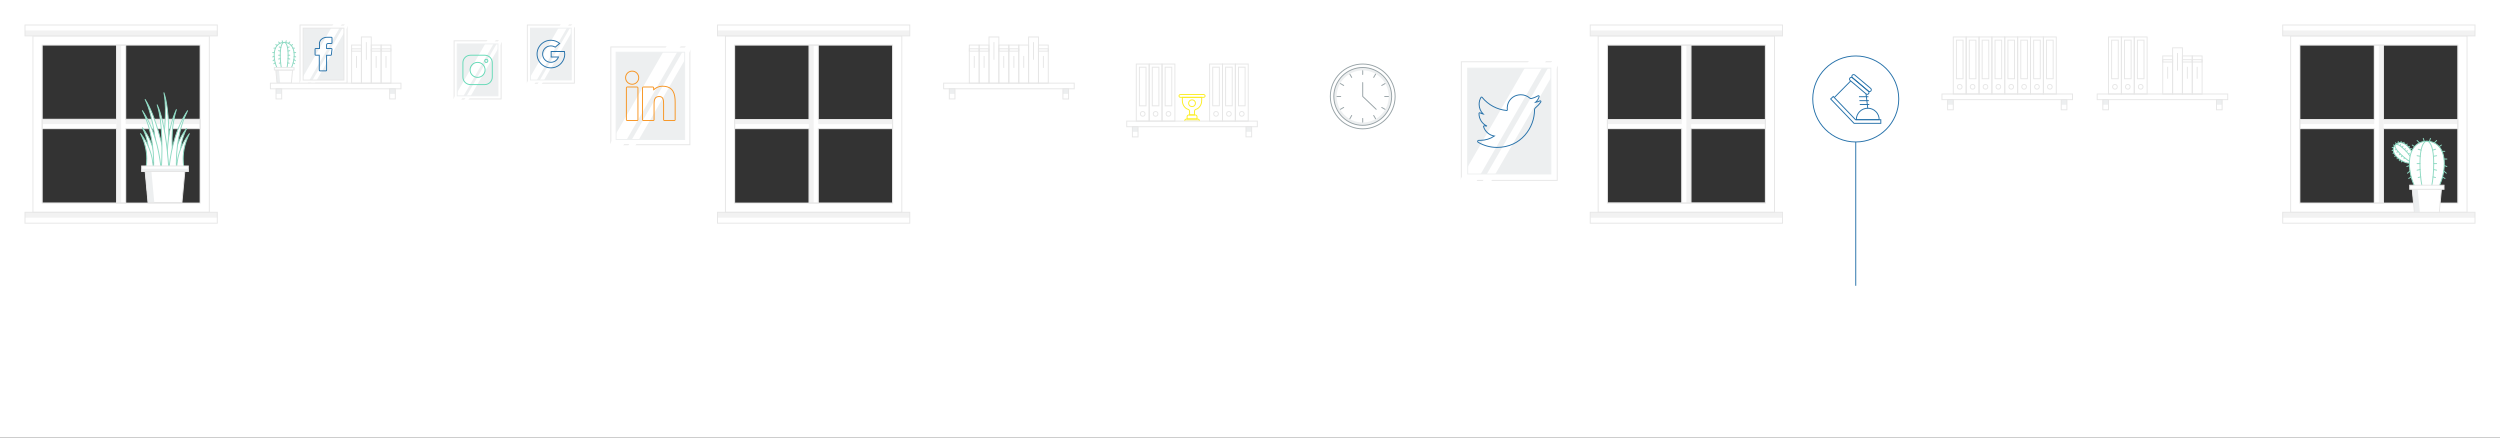 <?xml version="1.0" encoding="UTF-8"?>
<svg viewBox="0 0 8000 1400" version="1.1" xmlns="http://www.w3.org/2000/svg" xmlns:xlink="http://www.w3.org/1999/xlink">
    <rect x="0" y="0" width="8000" height="1400" fill="#333333" stroke="none"/>
    <title>Artboard</title>
    <g id="Artboard" stroke="none" stroke-width="1" fill="none" fill-rule="evenodd">
        <g id="Layer_2">
            <path d="M0,0 L0,1400 L8000,1400 L8000,0 L0,0 Z M372.3,648.9 L134.9,648.9 L134.9,411.6 L372.3,411.6 L372.3,648.9 Z M372.4,380.2 L134.9,380.2 L134.9,142.7 L372.4,142.7 L372.4,380.2 Z M639.9,649.8 L402.4,649.8 L402.4,408.7 L639.9,408.7 L639.9,649.8 Z M639.9,380.2 L402.4,380.2 L402.4,142.7 L639.9,142.7 L639.9,380.2 Z M2350.7,144.3 L2588.9,144.3 L2588.9,382.5 L2350.7,382.5 L2350.7,144.3 Z M2589.2,649.8 L2350.9,649.8 L2350.9,411.6 L2589.2,411.6 L2589.2,649.8 Z M2855.9,649.1 L2618.4,649.1 L2618.4,411.6 L2855.9,411.6 L2855.9,649.1 Z M2855.9,381.8 L2618.4,381.8 L2618.4,144.3 L2855.9,144.3 L2855.9,381.8 Z M5381.6,648.4 L5143.6,648.4 L5143.6,412.7 L5381.6,412.7 L5381.6,648.4 Z M5381.6,382.4 L5143.6,382.4 L5143.6,144.4 L5381.6,144.4 L5381.6,382.4 Z M5649.1,648.4 L5411.1,648.4 L5411.1,410.4 L5649.1,410.4 L5649.1,648.4 Z M5649.1,382.4 L5411.1,382.4 L5411.1,144.4 L5649.1,144.4 L5649.1,382.4 Z M7597.1,649.3 L7359.6,649.3 L7359.6,411.8 L7597.1,411.8 L7597.1,649.3 Z M7597.1,381.8 L7359.6,381.8 L7359.6,144.3 L7597.1,144.3 L7597.1,381.8 Z M7865.1,649.8 L7627.1,649.8 L7627.1,411.8 L7865.1,411.8 L7865.1,649.8 Z M7865.1,382.4 L7627.1,382.4 L7627.1,144.4 L7865.1,144.4 L7865.1,382.4 Z" id="Shape" fill="#FFFFFF" fill-rule="nonzero"></path>
            <g id="Group" transform="translate(80, 80)">
                <path d="M25.4,34.9 L25.4,64.4 L25.4,569.9 L25.4,599.4 L589.8,599.4 L589.8,569.9 L589.8,64.3 L589.8,34.8 L25.4,34.8 L25.4,34.9 Z M560.4,569.8 L54.9,569.8 L54.9,64.3 L560.4,64.3 L560.4,569.8 Z" id="Shape" fill="#FFFFFF" fill-rule="nonzero"></path>
                <polygon id="Path" fill="#FFFFFF" fill-rule="nonzero" points="560.4 302.4 322.4 302.4 322.4 64.3 292.9 64.3 292.9 302.4 54.9 302.4 54.9 331.8 292.9 331.8 292.9 569.8 322.4 569.8 322.4 331.8 560.4 331.8"></polygon>
                <rect id="Rectangle" fill="#F2F2F2" fill-rule="nonzero" x="292.4" y="64.3" width="15.3" height="505.5"></rect>
                <rect id="Rectangle" fill="#F2F2F2" fill-rule="nonzero" transform="translate(441.342, 309.433) rotate(90) translate(-441.342, -309.433) " x="433.692" y="190.433" width="15.3" height="238"></rect>
                <rect id="Rectangle" fill="#F2F2F2" fill-rule="nonzero" transform="translate(173.86, 309.515) rotate(90) translate(-173.86, -309.515) " x="166.21" y="190.515" width="15.3" height="238"></rect>
                <path d="M25.4,34.9 L25.4,64.4 L25.4,569.9 L25.4,599.4 L589.8,599.4 L589.8,569.9 L589.8,64.3 L589.8,34.8 L25.4,34.8 L25.4,34.9 Z M560.4,569.8 L54.9,569.8 L54.9,64.3 L560.4,64.3 L560.4,569.8 Z" id="Shape" stroke="#E6E6E6" stroke-width="3"></path>
                <rect id="Rectangle" fill="#F2F2F2" fill-rule="nonzero" x="0" y="17.4" width="615.3" height="17.4"></rect>
                <rect id="Rectangle" fill="#F2F2F2" fill-rule="nonzero" x="0" y="599.3" width="615.3" height="17.4"></rect>
                <polygon id="Path" stroke="#E6E6E6" stroke-width="3" points="560.4 302.4 322.4 302.4 322.4 64.3 292.9 64.3 292.9 302.4 54.9 302.4 54.9 331.8 292.9 331.8 292.9 569.8 322.4 569.8 322.4 331.8 560.4 331.8"></polygon>
                <rect id="Rectangle" stroke="#E6E6E6" stroke-width="3" x="0" y="599.3" width="615.3" height="34.9"></rect>
                <rect id="Rectangle" stroke="#E6E6E6" stroke-width="3" x="0" y="0" width="615.3" height="34.9"></rect>
            </g>
            <g id="Plant_on_windowsill_4_" transform="translate(449, 296)">
                <g id="Group" fill="#FFFFFF" fill-rule="nonzero" stroke="#8DD9C2" stroke-linecap="round" stroke-linejoin="round" stroke-width="3">
                    <path d="M24.3,218.7 C24.4,218.5 24.5,217.9 24.6,217.5 C24.7,217 24.8,216.5 24.9,216 C25.1,215 25.2,213.9 25.4,212.8 C25.6,211.7 25.7,210.7 25.8,209.6 C25.9,208.5 26,207.4 26.1,206.3 C26.4,201.9 26.6,197.4 26.6,192.9 C26.6,190.6 26.6,188.4 26.4,186.1 L26.2,182.7 L26,181 L25.8,179.3 L25.1,172.5 L24.1,165.7 L23.8,164 L23.5,162.3 L22.8,158.9 C22.3,156.6 21.9,154.4 21.3,152.1 L19.5,145.4 C18.9,143.2 18.1,141 17.4,138.7 C16.1,134.2 14.2,129.9 12.5,125.5 C11.7,123.3 10.6,121.2 9.6,119 L6.6,112.6 L10.8,118.3 C12.2,120.2 13.7,122.1 15,124.1 C17.6,128.1 20.3,132.1 22.6,136.3 C23.8,138.4 25,140.5 26.1,142.6 L29.3,149.1 C30.4,151.3 31.3,153.5 32.3,155.7 L33.7,159.1 L34.4,160.8 L35,162.5 L37.5,169.4 L39.7,176.4 L40.2,178.2 L40.7,180 L41.7,183.6 C42.4,186 42.9,188.4 43.4,190.8 C44.5,195.7 45.3,200.6 45.9,205.6 C46.1,206.9 46.2,208.1 46.3,209.4 C46.4,210.7 46.5,211.9 46.6,213.2 C46.7,214.5 46.8,215.8 46.8,217.1 C46.8,217.8 46.9,218.4 46.8,219.1 C46.8,219.8 46.8,220.4 46.8,221.4 L24.3,218.7 Z" id="Path"></path>
                    <path d="M66.8,200.6 C67.5,196.6 68.2,192.5 68.8,188.4 C69.4,184.3 70.1,180.2 70.7,176 C71.9,167.7 73,159.4 74,151.1 C76,134.5 77.7,117.8 78.8,101.1 C79.9,84.4 80.6,67.6 80.3,50.9 C80.2,42.5 79.8,34.1 79.1,25.8 C78.4,17.4 77.3,9.1 75.6,0.8 C78.2,8.8 80.3,17 82,25.3 C83.7,33.6 85.1,42 86.1,50.4 C88.3,67.2 89.6,84.2 90.4,101.1 C91.2,118.1 91.4,135.1 91.3,152.1 C91.2,160.6 91.1,169.1 90.8,177.6 C90.7,181.9 90.5,186.1 90.3,190.4 C90.1,194.7 89.9,198.9 89.6,203.3 L66.8,200.6 Z" id="Path"></path>
                    <path d="M18.4,237.6 C18.5,237.4 18.6,236.8 18.7,236.4 C18.8,235.9 18.9,235.4 19,234.9 C19.2,233.9 19.3,232.8 19.5,231.7 C19.7,230.6 19.8,229.6 19.9,228.5 C20,227.4 20.1,226.3 20.2,225.2 C20.5,220.8 20.7,216.3 20.7,211.8 C20.7,209.5 20.7,207.3 20.5,205 L20.3,201.6 L20.2,199.9 L20,198.2 L19.3,191.4 L18.3,184.6 L18,182.9 L17.7,181.2 L17,177.8 C16.5,175.5 16.1,173.3 15.5,171 L13.7,164.3 C13.1,162.1 12.3,159.9 11.6,157.6 C10.3,153.1 8.4,148.8 6.7,144.4 C5.9,142.2 4.8,140.1 3.8,137.9 L0.8,131.5 L5,137.2 C6.4,139.1 7.9,141 9.2,143 C11.8,147 14.5,151 16.8,155.2 C18,157.3 19.2,159.4 20.3,161.5 L23.5,168 C24.6,170.2 25.5,172.4 26.5,174.6 L27.9,178 L28.6,179.7 L29.2,181.4 L31.7,188.3 L33.9,195.3 L34.4,197.1 L34.9,198.9 L35.9,202.5 C36.6,204.9 37.1,207.3 37.6,209.7 C38.7,214.6 39.5,219.5 40.1,224.5 C40.3,225.8 40.4,227 40.5,228.3 C40.6,229.6 40.7,230.8 40.8,232.1 C40.9,233.4 41,234.7 41,236 C41,236.7 41.1,237.3 41,238 C41,238.7 41,239.3 41,240.3 L18.4,237.6 Z" id="Path"></path>
                    <path d="M56.3,238.1 C56.1,233.7 55.8,229 55.5,224.5 C55.2,219.9 54.9,215.4 54.5,210.8 C53.8,201.7 52.9,192.5 52,183.4 C50.1,165.1 47.7,146.9 44.8,128.7 C41.8,110.6 38.3,92.5 33.7,74.6 C31.4,65.7 28.8,56.8 25.9,48.1 C22.9,39.4 19.6,30.7 15.5,22.3 C20.6,30.2 25,38.5 29.1,46.9 C33.2,55.3 36.9,64 40.3,72.7 C47.1,90.1 52.9,107.9 58.2,125.9 C63.4,143.8 68.1,161.9 72.2,180.1 C74.3,189.2 76.3,198.3 78.2,207.5 C79.1,212.1 80,216.7 80.9,221.3 C81.8,225.9 82.6,230.5 83.4,235.2 L56.3,238.1 Z" id="Path"></path>
                    <path d="M108,224 C107.9,223 108,222.4 108,221.7 C108,221 108,220.3 108,219.7 C108,218.4 108.1,217.1 108.2,215.8 C108.3,214.5 108.4,213.2 108.5,212 C108.6,210.7 108.7,209.5 108.9,208.2 C109.6,203.2 110.3,198.2 111.4,193.4 C111.9,191 112.4,188.5 113.1,186.2 L114.1,182.6 L114.6,180.8 L115.1,179 L117.3,172 L119.8,165.1 L120.4,163.4 L121.1,161.7 L122.5,158.3 C123.5,156.1 124.4,153.8 125.5,151.7 L128.7,145.2 C129.8,143.1 131.1,141 132.2,138.9 C134.5,134.7 137.2,130.7 139.8,126.7 C141,124.7 142.6,122.8 144,120.9 L148.2,115.2 L145.2,121.6 C144.2,123.8 143.1,125.8 142.3,128.1 C140.6,132.5 138.8,136.8 137.4,141.3 C136.7,143.5 135.9,145.7 135.3,148 L133.5,154.7 C132.9,156.9 132.4,159.2 132,161.5 L131.3,164.9 L131,166.6 L130.7,168.3 L129.7,175.1 L129,181.9 L128.8,183.6 L128.7,185.3 L128.5,188.7 C128.3,191 128.3,193.2 128.3,195.5 C128.2,200 128.4,204.5 128.8,208.9 C128.9,210 129,211.1 129.1,212.2 C129.2,213.3 129.3,214.4 129.5,215.4 C129.6,216.5 129.8,217.5 130,218.6 C130.1,219.1 130.2,219.6 130.3,220.1 C130.4,220.6 130.5,221.1 130.6,221.3 L108,224 Z" id="Path"></path>
                    <path d="M116.8,240.5 C116.7,239.5 116.8,238.9 116.8,238.2 C116.8,237.5 116.8,236.8 116.8,236.2 C116.8,234.9 116.9,233.6 117,232.3 C117.1,231 117.2,229.7 117.3,228.5 C117.4,227.2 117.5,226 117.7,224.7 C118.4,219.7 119.1,214.7 120.2,209.9 C120.7,207.5 121.2,205 121.9,202.7 L122.9,199.1 L123.4,197.3 L123.9,195.5 L126.1,188.5 L128.6,181.6 L129.2,179.9 L129.9,178.2 L131.3,174.8 C132.3,172.6 133.2,170.3 134.3,168.2 L137.5,161.7 C138.6,159.6 139.9,157.5 141,155.4 C143.3,151.2 146,147.2 148.6,143.2 C149.8,141.2 151.4,139.3 152.8,137.4 L157,131.7 L154,138.1 C153,140.3 151.9,142.3 151.1,144.6 C149.4,149 147.6,153.3 146.2,157.8 C145.5,160 144.7,162.2 144.1,164.5 L142.3,171.2 C141.7,173.4 141.2,175.7 140.8,178 L140.1,181.4 L139.8,183.1 L139.5,184.8 L138.5,191.6 L137.8,198.4 L137.6,200.1 L137.5,201.8 L137.3,205.2 C137.1,207.5 137.1,209.7 137.1,212 C137,216.5 137.2,221 137.6,225.4 C137.7,226.5 137.8,227.6 137.9,228.7 C138,229.8 138.1,230.9 138.3,231.9 C138.4,233 138.6,234 138.8,235.1 C138.9,235.6 139,236.1 139.1,236.6 C139.2,237.1 139.3,237.6 139.4,237.8 L116.8,240.5 Z" id="Path"></path>
                    <path d="M87.6,242.7 C87.5,241.5 87.4,240.5 87.3,239.5 L87.1,236.4 C87,234.4 86.8,232.3 86.7,230.3 C86.5,226.2 86.3,222.2 86.2,218.2 C86,210.1 86,202.1 86.3,194.1 C86.8,178 88,162.1 90.2,146.2 C91.3,138.3 92.6,130.4 94.1,122.6 C94.5,120.6 94.9,118.7 95.3,116.7 L96.6,110.9 C97.6,107 98.4,103.2 99.5,99.3 C103.6,83.9 108.9,68.9 115.4,54.6 C110.7,69.7 107.3,85 105.1,100.5 C104.5,104.4 104.1,108.3 103.6,112.1 L103,117.9 C102.8,119.8 102.6,121.8 102.5,123.7 C101.9,131.5 101.6,139.3 101.5,147 C101.3,162.5 102,178.1 103.4,193.5 C104.1,201.2 105,208.9 106.1,216.5 C106.6,220.3 107.3,224.1 107.9,227.9 C108.2,229.8 108.6,231.7 108.9,233.5 L109.5,236.3 C109.7,237.2 109.9,238.2 110.1,238.9 L87.6,242.7 Z" id="Path"></path>
                    <path d="M42.4,239.1 C42.5,238.3 42.5,237.3 42.5,236.4 L42.6,233.6 C42.7,231.7 42.7,229.8 42.7,227.9 C42.7,224.1 42.7,220.2 42.6,216.4 C42.4,208.7 42.1,201 41.5,193.3 C40.3,177.9 38.4,162.4 35.6,147.1 C34.2,139.5 32.6,131.8 30.7,124.3 C30.3,122.4 29.8,120.5 29.3,118.6 L27.8,112.9 C26.7,109.2 25.7,105.4 24.4,101.7 C19.7,86.8 13.8,72.2 6.7,58.1 C15.5,71.2 23.2,85.1 29.8,99.6 C31.5,103.2 33,106.9 34.6,110.5 L36.8,116 C37.6,117.8 38.3,119.7 39,121.6 C41.9,129 44.4,136.6 46.8,144.2 C51.6,159.5 55.5,175 58.6,190.8 C60.2,198.7 61.5,206.6 62.7,214.6 C63.3,218.6 63.8,222.6 64.3,226.6 C64.5,228.6 64.7,230.6 64.9,232.7 L65.2,235.8 C65.3,236.9 65.4,237.8 65.4,239 L42.4,239 L42.4,239.1 Z" id="Path"></path>
                    <path d="M92.6,239.1 C92.7,237.9 92.7,236.9 92.8,235.9 L93.1,232.8 C93.3,230.8 93.5,228.7 93.7,226.7 C94.2,222.7 94.7,218.7 95.3,214.7 C96.5,206.7 97.8,198.8 99.4,190.9 C102.6,175.2 106.4,159.6 111.2,144.3 C113.6,136.7 116.1,129.1 119,121.7 C119.7,119.8 120.4,118 121.2,116.1 L123.4,110.6 C125,106.9 126.5,103.3 128.2,99.7 C134.8,85.2 142.5,71.3 151.3,58.2 C144.2,72.3 138.3,86.8 133.6,101.8 C132.4,105.5 131.3,109.3 130.2,113 L128.7,118.7 C128.2,120.6 127.7,122.5 127.3,124.4 C125.4,132 123.8,139.6 122.4,147.2 C119.6,162.5 117.7,177.9 116.5,193.4 C115.9,201.1 115.5,208.8 115.4,216.5 C115.3,220.3 115.3,224.2 115.3,228 C115.3,229.9 115.3,231.8 115.4,233.7 L115.5,236.5 C115.5,237.4 115.6,238.4 115.6,239.2 L92.6,239.2 L92.6,239.1 Z" id="Path"></path>
                    <path d="M67.5,239 C67.8,235 68,230.8 68.2,226.6 C68.4,222.4 68.5,218.3 68.7,214.1 C69,205.8 69.1,197.4 69.2,189 C69.3,172.3 69.1,155.5 68.4,138.8 C67.6,122.1 66.4,105.4 64.3,88.7 C63.3,80.4 61.9,72.1 60.3,63.9 C58.6,55.7 56.6,47.5 54,39.5 C57.5,47.2 60.5,55.1 63.1,63.2 C65.7,71.3 68,79.4 70,87.7 C74.1,104.2 77.2,120.9 79.9,137.7 C82.6,154.5 84.7,171.3 86.5,188.2 C87.4,196.7 88.2,205.1 88.9,213.6 C89.3,217.8 89.6,222.1 89.9,226.3 C90.2,230.6 90.5,234.8 90.7,239.2 L67.5,239 Z" id="Path"></path>
                </g>
                <g id="Group" transform="translate(4, 235)">
                    <polygon id="Path" fill="#FFFFFF" fill-rule="nonzero" points="129.2 117.9 20.7 117.9 11.5 17.9 138.5 17.9"></polygon>
                    <polygon id="Path" fill="#EDEFF0" fill-rule="nonzero" points="11.5 17.9 20.7 117.9 40.8 117.9 31.6 17.9"></polygon>
                    <polygon id="Path" stroke="#E6E6E6" stroke-width="3" points="129.2 117.9 20.7 117.9 11.5 17.9 138.5 17.9"></polygon>
                    <rect id="Rectangle" fill="#FFFFFF" fill-rule="nonzero" x="0.3" y="0.1" width="149.4" height="17.8"></rect>
                    <rect id="Rectangle" fill="#EDEFF0" fill-rule="nonzero" x="0.3" y="9" width="149.4" height="8.9"></rect>
                    <rect id="Rectangle" stroke="#E6E6E6" stroke-width="3" x="0.3" y="0.1" width="149.4" height="17.8"></rect>
                </g>
            </g>
            <g id="Group" transform="translate(2296, 80)">
                <path d="M25.4,34.9 L25.4,64.4 L25.4,569.9 L25.4,599.4 L589.8,599.4 L589.8,569.9 L589.8,64.3 L589.8,34.8 L25.4,34.8 L25.4,34.9 Z M560.4,569.8 L54.9,569.8 L54.9,64.3 L560.4,64.3 L560.4,569.8 Z" id="Shape" fill="#FFFFFF" fill-rule="nonzero"></path>
                <polygon id="Path" fill="#FFFFFF" fill-rule="nonzero" points="560.4 302.4 322.4 302.4 322.4 64.3 292.9 64.3 292.9 302.4 54.9 302.4 54.9 331.8 292.9 331.8 292.9 569.8 322.4 569.8 322.4 331.8 560.4 331.8"></polygon>
                <rect id="Rectangle" fill="#F2F2F2" fill-rule="nonzero" x="292.4" y="64.3" width="15.3" height="505.5"></rect>
                <rect id="Rectangle" fill="#F2F2F2" fill-rule="nonzero" transform="translate(441.356, 309.519) rotate(90) translate(-441.356, -309.519) " x="433.706" y="190.519" width="15.3" height="238"></rect>
                <rect id="Rectangle" fill="#F2F2F2" fill-rule="nonzero" transform="translate(173.874, 309.501) rotate(90) translate(-173.874, -309.501) " x="166.224" y="190.501" width="15.3" height="238"></rect>
                <path d="M25.4,34.9 L25.4,64.4 L25.4,569.9 L25.4,599.4 L589.8,599.4 L589.8,569.9 L589.8,64.3 L589.8,34.8 L25.4,34.8 L25.4,34.9 Z M560.4,569.8 L54.9,569.8 L54.9,64.3 L560.4,64.3 L560.4,569.8 Z" id="Shape" stroke="#E6E6E6" stroke-width="3"></path>
                <rect id="Rectangle" fill="#F2F2F2" fill-rule="nonzero" x="0" y="17.4" width="615.3" height="17.4"></rect>
                <rect id="Rectangle" fill="#F2F2F2" fill-rule="nonzero" x="0" y="599.3" width="615.3" height="17.4"></rect>
                <polygon id="Path" stroke="#E6E6E6" stroke-width="3" points="560.4 302.4 322.4 302.4 322.4 64.3 292.9 64.3 292.9 302.4 54.9 302.4 54.9 331.8 292.9 331.8 292.9 569.8 322.4 569.8 322.4 331.8 560.4 331.8"></polygon>
                <rect id="Rectangle" stroke="#E6E6E6" stroke-width="3" x="0" y="599.3" width="615.3" height="34.9"></rect>
                <rect id="Rectangle" stroke="#E6E6E6" stroke-width="3" x="0" y="0" width="615.3" height="34.9"></rect>
            </g>
            <g id="Group" transform="translate(5088, 79)">
                <path d="M26.1,35.9 L26.1,65.4 L26.1,570.9 L26.1,600.4 L590.5,600.4 L590.5,570.9 L590.5,65.3 L590.5,35.8 L26.1,35.8 L26.1,35.9 Z M55.6,65.3 L561.1,65.3 L561.1,570.8 L55.6,570.8 L55.6,65.3 Z" id="Shape" fill="#FFFFFF" fill-rule="nonzero"></path>
                <polygon id="Path" fill="#FFFFFF" fill-rule="nonzero" points="55.6 303.4 293.6 303.4 293.6 65.3 323.1 65.3 323.1 303.4 561.1 303.4 561.1 332.8 323.1 332.8 323.1 570.8 293.6 570.8 293.6 332.8 55.6 332.8"></polygon>
                <rect id="Rectangle" fill="#F2F2F2" fill-rule="nonzero" transform="translate(316.005, 318.135) rotate(-180) translate(-316.005, -318.135) " x="308.355" y="65.385" width="15.3" height="505.5"></rect>
                <rect id="Rectangle" fill="#F2F2F2" fill-rule="nonzero" transform="translate(174.569, 310.506) rotate(90) translate(-174.569, -310.506) " x="166.919" y="191.506" width="15.3" height="238"></rect>
                <rect id="Rectangle" fill="#F2F2F2" fill-rule="nonzero" transform="translate(442.051, 310.524) rotate(90) translate(-442.051, -310.524) " x="434.401" y="191.524" width="15.3" height="238"></rect>
                <path d="M26.1,35.9 L26.1,65.4 L26.1,570.9 L26.1,600.4 L590.5,600.4 L590.5,570.9 L590.5,65.3 L590.5,35.8 L26.1,35.8 L26.1,35.9 Z M55.6,65.3 L561.1,65.3 L561.1,570.8 L55.6,570.8 L55.6,65.3 Z" id="Shape" stroke="#E6E6E6" stroke-width="3"></path>
                <rect id="Rectangle" fill="#F2F2F2" fill-rule="nonzero" transform="translate(308.345, 27.209) rotate(-180) translate(-308.345, -27.209) " x="0.695" y="18.509" width="615.3" height="17.4"></rect>
                <rect id="Rectangle" fill="#F2F2F2" fill-rule="nonzero" transform="translate(308.345, 609.06) rotate(-180) translate(-308.345, -609.06) " x="0.695" y="600.36" width="615.3" height="17.4"></rect>
                <polygon id="Path" stroke="#E6E6E6" stroke-width="3" points="55.6 303.4 293.6 303.4 293.6 65.3 323.1 65.3 323.1 303.4 561.1 303.4 561.1 332.8 323.1 332.8 323.1 570.8 293.6 570.8 293.6 332.8 55.6 332.8"></polygon>
                <rect id="Rectangle" stroke="#E6E6E6" stroke-width="3" transform="translate(308.345, 617.747) rotate(-180) translate(-308.345, -617.747) " x="0.695" y="600.297" width="615.3" height="34.9"></rect>
                <rect id="Rectangle" stroke="#E6E6E6" stroke-width="3" transform="translate(308.345, 18.423) rotate(-180) translate(-308.345, -18.423) " x="0.695" y="0.973" width="615.3" height="34.9"></rect>
            </g>
            <g id="Shelf_Right_1_" transform="translate(6214, 118)">
                <g id="Group" transform="translate(0, 182)">
                    <rect id="Rectangle" fill="#FFFFFF" fill-rule="nonzero" x="0.3" y="0.8" width="417.8" height="18.1"></rect>
                    <rect id="Rectangle" stroke="#E6E6E6" stroke-width="3" x="0.3" y="0.8" width="417.8" height="18.1"></rect>
                    <rect id="Rectangle" fill="#EDEFF0" fill-rule="nonzero" transform="translate(27.432, 27.037) rotate(90) translate(-27.432, -27.037) " x="19.282" y="17.987" width="16.3" height="18.1"></rect>
                    <rect id="Rectangle" fill="#EDEFF0" fill-rule="nonzero" transform="translate(390.995, 27.073) rotate(90) translate(-390.995, -27.073) " x="382.845" y="18.023" width="16.3" height="18.1"></rect>
                    <rect id="Rectangle" stroke="#E6E6E6" stroke-width="3" transform="translate(27.46, 35.165) rotate(90) translate(-27.46, -35.165) " x="11.21" y="26.115" width="32.5" height="18.1"></rect>
                    <rect id="Rectangle" stroke="#E6E6E6" stroke-width="3" transform="translate(391.023, 35.202) rotate(90) translate(-391.023, -35.202) " x="374.773" y="26.152" width="32.5" height="18.1"></rect>
                </g>
                <g id="Group" transform="translate(36, 0)" stroke="#E6E6E6" stroke-width="3">
                    <rect id="Rectangle" x="0.5" y="0.3" width="41.2" height="182.5"></rect>
                    <rect id="Rectangle" transform="translate(21.108, 72.185) rotate(90) translate(-21.108, -72.185) " x="-40.742" y="61.585" width="123.7" height="21.2"></rect>
                    <circle id="Oval" cx="21.1" cy="159.8" r="7.5"></circle>
                </g>
                <g id="Group" transform="translate(77, 0)" stroke="#E6E6E6" stroke-width="3">
                    <rect id="Rectangle" x="0.7" y="0.3" width="41.2" height="182.5"></rect>
                    <rect id="Rectangle" transform="translate(21.309, 72.184) rotate(90) translate(-21.309, -72.184) " x="-40.541" y="61.584" width="123.7" height="21.2"></rect>
                    <circle id="Oval" cx="21.3" cy="159.8" r="7.5"></circle>
                </g>
                <g id="Group" transform="translate(118, 0)" stroke="#E6E6E6" stroke-width="3">
                    <rect id="Rectangle" x="0.9" y="0.3" width="41.2" height="182.5"></rect>
                    <rect id="Rectangle" transform="translate(21.509, 72.184) rotate(90) translate(-21.509, -72.184) " x="-40.341" y="61.584" width="123.7" height="21.2"></rect>
                    <circle id="Oval" cx="21.5" cy="159.8" r="7.5"></circle>
                </g>
                <g id="Group" transform="translate(160, 0)" stroke="#E6E6E6" stroke-width="3">
                    <rect id="Rectangle" x="0.1" y="0.3" width="41.2" height="182.5"></rect>
                    <rect id="Rectangle" transform="translate(20.709, 72.184) rotate(90) translate(-20.709, -72.184) " x="-41.141" y="61.584" width="123.7" height="21.2"></rect>
                    <circle id="Oval" cx="20.7" cy="159.8" r="7.5"></circle>
                </g>
                <g id="Group" transform="translate(201, 0)" stroke="#E6E6E6" stroke-width="3">
                    <rect id="Rectangle" x="0.3" y="0.3" width="41.2" height="182.5"></rect>
                    <rect id="Rectangle" transform="translate(20.909, 72.184) rotate(90) translate(-20.909, -72.184) " x="-40.941" y="61.584" width="123.7" height="21.2"></rect>
                    <circle id="Oval" cx="20.9" cy="159.8" r="7.5"></circle>
                </g>
                <g id="Group" transform="translate(242, 0)" stroke="#E6E6E6" stroke-width="3">
                    <rect id="Rectangle" x="0.5" y="0.3" width="41.2" height="182.5"></rect>
                    <rect id="Rectangle" transform="translate(21.11, 72.184) rotate(90) translate(-21.11, -72.184) " x="-40.74" y="61.584" width="123.7" height="21.2"></rect>
                    <circle id="Oval" cx="21.1" cy="159.8" r="7.5"></circle>
                </g>
                <g id="Group" transform="translate(283, 0)" stroke="#E6E6E6" stroke-width="3">
                    <rect id="Rectangle" x="0.7" y="0.3" width="41.2" height="182.5"></rect>
                    <rect id="Rectangle" transform="translate(21.31, 72.183) rotate(90) translate(-21.31, -72.183) " x="-40.54" y="61.584" width="123.7" height="21.2"></rect>
                    <circle id="Oval" cx="21.3" cy="159.8" r="7.5"></circle>
                </g>
                <g id="Group" transform="translate(324, 0)" stroke="#E6E6E6" stroke-width="3">
                    <rect id="Rectangle" x="0.9" y="0.3" width="41.2" height="182.5"></rect>
                    <rect id="Rectangle" transform="translate(21.51, 72.183) rotate(90) translate(-21.51, -72.183) " x="-40.34" y="61.583" width="123.7" height="21.2"></rect>
                    <circle id="Oval" cx="21.5" cy="159.8" r="7.5"></circle>
                </g>
            </g>
            <g id="Shelf_Right_4_" transform="translate(6711, 118)">
                <g id="Group" transform="translate(0, 182)">
                    <rect id="Rectangle" fill="#FFFFFF" fill-rule="nonzero" x="0" y="0.8" width="417.8" height="18.1"></rect>
                    <rect id="Rectangle" stroke="#E6E6E6" stroke-width="3" x="0" y="0.8" width="417.8" height="18.1"></rect>
                    <rect id="Rectangle" fill="#EDEFF0" fill-rule="nonzero" transform="translate(27.126, 27.043) rotate(90) translate(-27.126, -27.043) " x="18.976" y="17.993" width="16.3" height="18.1"></rect>
                    <rect id="Rectangle" fill="#EDEFF0" fill-rule="nonzero" transform="translate(390.689, 27.08) rotate(90) translate(-390.689, -27.08) " x="382.539" y="18.03" width="16.3" height="18.1"></rect>
                    <rect id="Rectangle" stroke="#E6E6E6" stroke-width="3" transform="translate(27.155, 35.171) rotate(90) translate(-27.155, -35.171) " x="10.905" y="26.121" width="32.5" height="18.1"></rect>
                    <rect id="Rectangle" stroke="#E6E6E6" stroke-width="3" transform="translate(390.718, 35.108) rotate(90) translate(-390.718, -35.108) " x="374.468" y="26.058" width="32.5" height="18.1"></rect>
                </g>
                <g id="Group" transform="translate(209, 61)" stroke="#E6E6E6" stroke-width="3">
                    <rect id="Rectangle" x="0.8" y="0" width="31.5" height="121.9"></rect>
                    <rect id="Rectangle" x="0.8" y="12" width="31.5" height="7.4"></rect>
                    <line x1="16.5" y1="34.8" x2="16.5" y2="73" id="Path"></line>
                </g>
                <g id="Group" transform="translate(272, 61)" stroke="#E6E6E6" stroke-width="3">
                    <rect id="Rectangle" x="0.7" y="0" width="31.5" height="121.9"></rect>
                    <rect id="Rectangle" x="0.7" y="12" width="31.5" height="7.4"></rect>
                    <line x1="16.5" y1="34.8" x2="16.5" y2="73" id="Path"></line>
                </g>
                <g id="Group" transform="translate(304, 61)" stroke="#E6E6E6" stroke-width="3">
                    <rect id="Rectangle" x="0.2" y="0" width="31.5" height="121.9"></rect>
                    <rect id="Rectangle" x="0.2" y="12" width="31.5" height="7.4"></rect>
                    <line x1="15.9" y1="34.8" x2="15.9" y2="73" id="Path"></line>
                </g>
                <g id="Group" transform="translate(241, 35)" stroke="#E6E6E6" stroke-width="3">
                    <rect id="Rectangle" x="0.3" y="0" width="31.5" height="147.8"></rect>
                    <line x1="16" y1="16.6" x2="16" y2="73" id="Path"></line>
                </g>
                <g id="Group" transform="translate(36, 0)" stroke="#E6E6E6" stroke-width="3">
                    <rect id="Rectangle" x="0.2" y="0.3" width="41.2" height="182.5"></rect>
                    <rect id="Rectangle" transform="translate(20.802, 72.19) rotate(90) translate(-20.802, -72.19) " x="-41.048" y="61.59" width="123.7" height="21.2"></rect>
                    <circle id="Oval" cx="20.8" cy="159.8" r="7.5"></circle>
                </g>
                <g id="Group" transform="translate(77, 0)" stroke="#E6E6E6" stroke-width="3">
                    <rect id="Rectangle" x="0.4" y="0.3" width="41.2" height="182.5"></rect>
                    <rect id="Rectangle" transform="translate(21.003, 72.19) rotate(90) translate(-21.003, -72.19) " x="-40.847" y="61.59" width="123.7" height="21.2"></rect>
                    <circle id="Oval" cx="21" cy="159.8" r="7.5"></circle>
                </g>
                <g id="Group" transform="translate(118, 0)" stroke="#E6E6E6" stroke-width="3">
                    <rect id="Rectangle" x="0.6" y="0.3" width="41.2" height="182.5"></rect>
                    <rect id="Rectangle" transform="translate(21.203, 72.19) rotate(90) translate(-21.203, -72.19) " x="-40.647" y="61.59" width="123.7" height="21.2"></rect>
                    <circle id="Oval" cx="21.2" cy="159.8" r="7.5"></circle>
                </g>
            </g>
            <g id="Shelf_Right_3_" transform="translate(3019, 118)">
                <g id="Group" transform="translate(0, 148)">
                    <rect id="Rectangle" fill="#FFFFFF" fill-rule="nonzero" transform="translate(209.6, 9.116) rotate(-180) translate(-209.6, -9.116) " x="0.7" y="0.066" width="417.8" height="18.1"></rect>
                    <rect id="Rectangle" stroke="#E6E6E6" stroke-width="3" transform="translate(209.6, 9.116) rotate(-180) translate(-209.6, -9.116) " x="0.7" y="0.066" width="417.8" height="18.1"></rect>
                    <rect id="Rectangle" fill="#EDEFF0" fill-rule="nonzero" transform="translate(391.382, 26.319) rotate(90) translate(-391.382, -26.319) " x="383.232" y="17.269" width="16.3" height="18.1"></rect>
                    <rect id="Rectangle" fill="#EDEFF0" fill-rule="nonzero" transform="translate(27.819, 26.282) rotate(90) translate(-27.819, -26.282) " x="19.669" y="17.232" width="16.3" height="18.1"></rect>
                    <rect id="Rectangle" stroke="#E6E6E6" stroke-width="3" transform="translate(391.411, 34.448) rotate(90) translate(-391.411, -34.448) " x="375.161" y="25.398" width="32.5" height="18.1"></rect>
                    <rect id="Rectangle" stroke="#E6E6E6" stroke-width="3" transform="translate(27.848, 34.411) rotate(90) translate(-27.848, -34.411) " x="11.598" y="25.361" width="32.5" height="18.1"></rect>
                </g>
                <g id="Group" transform="translate(177, 26)" stroke="#E6E6E6" stroke-width="3">
                    <rect id="Rectangle" transform="translate(16.01, 61.181) rotate(-180) translate(-16.01, -61.181) " x="0.26" y="0.231" width="31.5" height="121.9"></rect>
                    <rect id="Rectangle" transform="translate(16.01, 15.943) rotate(-180) translate(-16.01, -15.943) " x="0.26" y="12.242" width="31.5" height="7.4"></rect>
                    <line x1="16" y1="35.1" x2="16" y2="73.2" id="Path"></line>
                </g>
                <g id="Group" transform="translate(114, 26)" stroke="#E6E6E6" stroke-width="3">
                    <rect id="Rectangle" transform="translate(16.035, 61.181) rotate(-180) translate(-16.035, -61.181) " x="0.286" y="0.231" width="31.5" height="121.9"></rect>
                    <rect id="Rectangle" transform="translate(16.035, 15.943) rotate(-180) translate(-16.035, -15.943) " x="0.286" y="12.242" width="31.5" height="7.4"></rect>
                    <line x1="16.1" y1="35.1" x2="16.1" y2="73.2" id="Path"></line>
                </g>
                <g id="Group" transform="translate(82, 26)" stroke="#E6E6E6" stroke-width="3">
                    <rect id="Rectangle" transform="translate(16.599, 61.181) rotate(-180) translate(-16.599, -61.181) " x="0.849" y="0.231" width="31.5" height="121.9"></rect>
                    <rect id="Rectangle" transform="translate(16.599, 15.943) rotate(-180) translate(-16.599, -15.943) " x="0.849" y="12.242" width="31.5" height="7.4"></rect>
                    <line x1="16.6" y1="35.1" x2="16.6" y2="73.2" id="Path"></line>
                </g>
                <g id="Group" transform="translate(145, 0)" stroke="#E6E6E6" stroke-width="3">
                    <rect id="Rectangle" transform="translate(16.573, 74.186) rotate(-180) translate(-16.573, -74.186) " x="0.823" y="0.286" width="31.5" height="147.8"></rect>
                    <line x1="16.6" y1="16.9" x2="16.6" y2="73.3" id="Path"></line>
                </g>
                <g id="Group" transform="translate(303, 26)" stroke="#E6E6E6" stroke-width="3">
                    <rect id="Rectangle" transform="translate(16.73, 61.181) rotate(-180) translate(-16.73, -61.181) " x="0.98" y="0.231" width="31.5" height="121.9"></rect>
                    <rect id="Rectangle" transform="translate(16.73, 15.943) rotate(-180) translate(-16.73, -15.943) " x="0.98" y="12.242" width="31.5" height="7.4"></rect>
                    <line x1="16.8" y1="35.1" x2="16.8" y2="73.2" id="Path"></line>
                </g>
                <g id="Group" transform="translate(241, 26)" stroke="#E6E6E6" stroke-width="3">
                    <rect id="Rectangle" transform="translate(15.856, 61.181) rotate(-180) translate(-15.856, -61.181) " x="0.106" y="0.231" width="31.5" height="121.9"></rect>
                    <line x1="15.9" y1="35.1" x2="15.9" y2="73.2" id="Path"></line>
                </g>
                <g id="Group" transform="translate(209, 26)" stroke="#E6E6E6" stroke-width="3">
                    <rect id="Rectangle" transform="translate(16.418, 61.181) rotate(-180) translate(-16.418, -61.181) " x="0.668" y="0.231" width="31.5" height="121.9"></rect>
                    <rect id="Rectangle" transform="translate(16.418, 15.943) rotate(-180) translate(-16.418, -15.943) " x="0.668" y="12.242" width="31.5" height="7.4"></rect>
                    <line x1="16.4" y1="35.1" x2="16.4" y2="73.2" id="Path"></line>
                </g>
                <g id="Group" transform="translate(272, 0)" stroke="#E6E6E6" stroke-width="3">
                    <rect id="Rectangle" transform="translate(16.293, 74.186) rotate(-180) translate(-16.293, -74.186) " x="0.543" y="0.286" width="31.5" height="147.8"></rect>
                    <line x1="16.3" y1="16.9" x2="16.3" y2="73.3" id="Path"></line>
                </g>
            </g>
            <g id="Group" transform="translate(3605, 204)">
                <g transform="translate(167, 98)" stroke="#FCEE21" stroke-width="3">
                    <g id="Path">
                        <path d="M79.9,9.4 L5.2,9.4 C2.7,9.4 0.8,7.4 0.8,5 L0.8,5 C0.8,2.5 2.8,0.6 5.2,0.6 L79.9,0.6 C82.4,0.6 84.3,2.6 84.3,5 L84.3,5 C84.3,7.4 82.3,9.4 79.9,9.4 Z"></path>
                        <path d="M11.5,9.4 L11.5,20.4 C11.5,28.6 14.7,36.1 20,41.7 C29.2,51.4 34.7,44.1 34.7,57.5 L34.7,65.8 L50.2,65.8 L50.2,57.5 C50.2,44.1 55.7,51.4 64.9,41.7 C70.2,36.2 73.4,28.7 73.4,20.4 L73.4,9.4 L11.5,9.4 Z"></path>
                        <path d="M58.4,78.8 L26.7,78.8 L26.7,71.6 C26.7,68.4 29.3,65.8 32.5,65.8 L52.6,65.8 C55.8,65.8 58.4,68.4 58.4,71.6 L58.4,78.8 L58.4,78.8 Z"></path>
                        <path d="M66.5,85.6 L18.6,85.6 L18.6,85.6 C18.6,81.9 21.6,78.8 25.4,78.8 L59.7,78.8 C63.4,78.8 66.5,81.8 66.5,85.6 L66.5,85.6 Z"></path>
                    </g>
                    <circle id="Oval" cx="42.5" cy="28.3" r="10.8"></circle>
                </g>
                <g transform="translate(0, 183)" id="Rectangle">
                    <rect fill="#FFFFFF" fill-rule="nonzero" x="0.6" y="0.5" width="417.8" height="18.1"></rect>
                    <rect stroke="#E6E6E6" stroke-width="3" x="0.6" y="0.5" width="417.8" height="18.1"></rect>
                    <rect fill="#EDEFF0" fill-rule="nonzero" transform="translate(27.773, 26.703) rotate(90) translate(-27.773, -26.703) " x="19.623" y="17.653" width="16.3" height="18.1"></rect>
                    <rect fill="#EDEFF0" fill-rule="nonzero" transform="translate(391.336, 26.74) rotate(90) translate(-391.336, -26.74) " x="383.186" y="17.69" width="16.3" height="18.1"></rect>
                    <rect stroke="#E6E6E6" stroke-width="3" transform="translate(27.702, 34.831) rotate(90) translate(-27.702, -34.831) " x="11.452" y="25.781" width="32.5" height="18.1"></rect>
                    <rect stroke="#E6E6E6" stroke-width="3" transform="translate(391.265, 34.768) rotate(90) translate(-391.265, -34.768) " x="375.015" y="25.718" width="32.5" height="18.1"></rect>
                </g>
                <g transform="translate(31, 0)" stroke="#E6E6E6" stroke-width="3">
                    <g>
                        <rect id="Rectangle" x="0.1" y="0.9" width="41.2" height="182.5"></rect>
                        <rect id="Rectangle" transform="translate(20.688, 72.812) rotate(90) translate(-20.688, -72.812) " x="-41.162" y="62.212" width="123.7" height="21.2"></rect>
                        <circle id="Oval" cx="20.7" cy="160.4" r="7.5"></circle>
                    </g>
                    <g transform="translate(41, 0)">
                        <rect id="Rectangle" x="0.3" y="0.9" width="41.2" height="182.5"></rect>
                        <rect id="Rectangle" transform="translate(20.889, 72.812) rotate(90) translate(-20.889, -72.812) " x="-40.962" y="62.212" width="123.7" height="21.2"></rect>
                        <circle id="Oval" cx="20.9" cy="160.4" r="7.5"></circle>
                    </g>
                    <g transform="translate(82, 0)">
                        <rect id="Rectangle" x="0.5" y="0.9" width="41.2" height="182.5"></rect>
                        <rect id="Rectangle" transform="translate(21.089, 72.812) rotate(90) translate(-21.089, -72.812) " x="-40.761" y="62.212" width="123.7" height="21.2"></rect>
                        <circle id="Oval" cx="21.1" cy="160.4" r="7.5"></circle>
                    </g>
                    <g transform="translate(234, 0)">
                        <rect id="Rectangle" x="0.7" y="0.9" width="41.2" height="182.5"></rect>
                        <rect id="Rectangle" transform="translate(21.313, 72.787) rotate(90) translate(-21.313, -72.787) " x="-40.537" y="62.187" width="123.7" height="21.2"></rect>
                        <circle id="Oval" cx="21.3" cy="160.4" r="7.5"></circle>
                    </g>
                    <g transform="translate(275, 0)">
                        <rect id="Rectangle" x="0.9" y="0.9" width="41.2" height="182.5"></rect>
                        <rect id="Rectangle" transform="translate(21.514, 72.787) rotate(90) translate(-21.514, -72.787) " x="-40.337" y="62.187" width="123.7" height="21.2"></rect>
                        <circle id="Oval" cx="21.5" cy="160.4" r="7.5"></circle>
                    </g>
                    <g transform="translate(317, 0)">
                        <rect id="Rectangle" x="0.1" y="0.9" width="41.2" height="182.5"></rect>
                        <rect id="Rectangle" transform="translate(20.714, 72.787) rotate(90) translate(-20.714, -72.787) " x="-41.136" y="62.187" width="123.7" height="21.2"></rect>
                        <circle id="Oval" cx="20.7" cy="160.4" r="7.5"></circle>
                    </g>
                </g>
            </g>
            <g id="Clock_1_" transform="translate(4239, 187)">
                <circle id="Oval" stroke="#97A2A6" stroke-width="3" stroke-linecap="round" stroke-linejoin="round" cx="121.7" cy="121.6" r="103.7"></circle>
                <path d="M121.7,29.1 C70.7,29.1 29.2,70.6 29.2,121.6 C29.2,172.6 70.7,214.1 121.7,214.1 C172.7,214.1 214.2,172.6 214.2,121.6 C214.2,70.6 172.7,29.1 121.7,29.1 Z M121.7,204.9 C75.8,204.9 38.4,167.5 38.4,121.6 C38.4,75.7 75.8,38.3 121.7,38.3 C167.6,38.3 205,75.7 205,121.6 C205,167.5 167.6,204.9 121.7,204.9 Z" id="Shape" fill="#EDEFF0" fill-rule="nonzero"></path>
                <circle id="Oval" stroke="#97A2A6" stroke-width="3" stroke-linecap="round" stroke-linejoin="round" transform="translate(121.784, 121.53) rotate(-22.5) translate(-121.784, -121.53) " cx="121.784" cy="121.53" r="92.502"></circle>
                <g id="Group" transform="translate(39, 39)" stroke="#97A2A6" stroke-linecap="round" stroke-linejoin="round" stroke-width="3">
                    <line x1="82.7" y1="0.2" x2="82.7" y2="12.3" id="Path"></line>
                    <line x1="41.5" y1="11.3" x2="47.5" y2="21.7" id="Path"></line>
                    <line x1="11.3" y1="41.4" x2="21.8" y2="47.5" id="Path"></line>
                    <line x1="0.3" y1="82.6" x2="12.3" y2="82.6" id="Path"></line>
                    <line x1="11.3" y1="123.8" x2="21.8" y2="117.8" id="Path"></line>
                    <line x1="41.5" y1="154" x2="47.5" y2="143.5" id="Path"></line>
                    <line x1="82.7" y1="165" x2="82.7" y2="153" id="Path"></line>
                    <line x1="123.9" y1="154" x2="117.8" y2="143.5" id="Path"></line>
                    <line x1="154.1" y1="123.8" x2="143.6" y2="117.8" id="Path"></line>
                    <line x1="165.1" y1="82.6" x2="153" y2="82.6" id="Path"></line>
                    <line x1="154.1" y1="41.4" x2="143.6" y2="47.5" id="Path"></line>
                    <line x1="123.9" y1="11.3" x2="117.8" y2="21.7" id="Path"></line>
                </g>
                <polyline id="Path" stroke="#97A2A6" stroke-width="3" stroke-linecap="round" stroke-linejoin="round" points="121.7 77.2 121.7 121.6 164.8 162.8"></polyline>
            </g>
            <g id="Shelf_Left_2_" transform="translate(865, 26)">
                <g id="Cactus_Plant_3_" transform="translate(7, 104)">
                    <g id="Group" fill="#FFFFFF" fill-rule="nonzero" stroke="#8DD9C2" stroke-linecap="round" stroke-linejoin="round" stroke-width="3">
                        <path d="M69.4,46.7 C69.4,74.9 55.1,107.8 37.4,107.8 C19.7,107.8 5.4,74.9 5.4,46.7 C5.4,18.5 19.7,5.6 37.4,5.6 C55.1,5.6 69.4,18.5 69.4,46.7 Z" id="Path"></path>
                        <path d="M50,46.7 C50,74.9 44.4,107.8 37.4,107.8 C30.4,107.8 24.8,74.9 24.8,46.7 C24.8,18.5 30.4,5.6 37.4,5.6 C44.4,5.6 50,18.5 50,46.7 Z" id="Path"></path>
                        <g id="Path">
                            <line x1="26.8" y1="22" x2="21.6" y2="20.4"></line>
                            <line x1="25.3" y1="33.3" x2="19.5" y2="32.2"></line>
                            <line x1="24.8" y1="46.7" x2="19.5" y2="46.7"></line>
                            <line x1="25.1" y1="57.6" x2="19.5" y2="58.8"></line>
                            <line x1="26.1" y1="71.2" x2="21.6" y2="72.2"></line>
                            <line x1="23.8" y1="8.6" x2="19.5" y2="4.4"></line>
                            <line x1="32.7" y1="6" x2="30.9" y2="0.5"></line>
                            <line x1="14.9" y1="15.5" x2="10.6" y2="12.7"></line>
                            <line x1="9.6" y1="24.1" x2="4.5" y2="24.1"></line>
                            <line x1="5.9" y1="38.3" x2="0.7" y2="38.3"></line>
                            <line x1="5.4" y1="50.3" x2="0.7" y2="52.1"></line>
                            <line x1="6.5" y1="60.3" x2="1.7" y2="64.4"></line>
                            <line x1="8.7" y1="71.2" x2="4.1" y2="74"></line>
                        </g>
                        <g transform="translate(42, 0)" id="Path">
                            <line x1="6" y1="22" x2="11.3" y2="20.4"></line>
                            <line x1="7.5" y1="33.3" x2="13.3" y2="32.2"></line>
                            <line x1="8" y1="46.7" x2="13.3" y2="46.7"></line>
                            <line x1="7.8" y1="57.6" x2="13.3" y2="58.8"></line>
                            <line x1="6.7" y1="71.2" x2="11.3" y2="72.2"></line>
                            <line x1="9" y1="8.6" x2="13.3" y2="4.4"></line>
                            <line x1="0.2" y1="6" x2="2" y2="0.5"></line>
                            <line x1="18" y1="15.5" x2="22.2" y2="12.7"></line>
                            <line x1="23.3" y1="24.1" x2="28.3" y2="24.1"></line>
                            <line x1="26.9" y1="38.3" x2="32.2" y2="38.3"></line>
                            <line x1="27.4" y1="50.3" x2="32.2" y2="52.1"></line>
                            <line x1="26.4" y1="60.3" x2="31.2" y2="64.4"></line>
                            <line x1="24.2" y1="71.2" x2="28.8" y2="74"></line>
                        </g>
                    </g>
                    <g id="Group" transform="translate(5, 86)">
                        <polygon id="Path" fill="#FFFFFF" fill-rule="nonzero" points="55.3 50.1 9.5 50.1 5.6 7.9 59.2 7.9"></polygon>
                        <polygon id="Path" fill="#EDEFF0" fill-rule="nonzero" points="5.6 7.9 9.5 50.1 19.5 50.1 15.6 7.9"></polygon>
                        <polygon id="Path" stroke="#E6E6E6" stroke-width="3" points="55.3 50.1 9.5 50.1 5.6 7.9 59.2 7.9"></polygon>
                        <rect id="Rectangle" fill="#FFFFFF" fill-rule="nonzero" x="0.9" y="0.4" width="63" height="7.5"></rect>
                        <rect id="Rectangle" stroke="#E6E6E6" stroke-width="3" x="0.9" y="0.4" width="63" height="7.5"></rect>
                    </g>
                </g>
                <g id="Picture_Stars_5_" transform="translate(61, 0)">
                    <rect id="Rectangle" stroke="#E6E6E6" stroke-width="3" x="34.1" y="54" width="150.5" height="186.1"></rect>
                    <rect id="Rectangle" fill="#EDEFF0" fill-rule="nonzero" transform="translate(109.303, 147.091) rotate(90) translate(-109.303, -147.091) " x="26.253" y="81.841" width="166.1" height="130.5"></rect>
                    <g id="Group" fill="#FFFFFF" fill-rule="nonzero">
                        <rect id="Rectangle" transform="translate(95.597, 152.891) rotate(30.001) translate(-95.597, -152.891) " x="83.997" y="-16.705" width="23.199" height="339.193"></rect>
                        <rect id="Rectangle" transform="translate(122.952, 157.194) rotate(30.001) translate(-122.952, -157.194) " x="117.152" y="-12.402" width="11.6" height="339.193"></rect>
                    </g>
                    <rect id="Rectangle" stroke="#E6E6E6" stroke-width="3" transform="translate(109.303, 147.091) rotate(90) translate(-109.303, -147.091) " x="26.253" y="81.841" width="166.1" height="130.5"></rect>
                    <path d="M83.9,150.6 L95.7,150.6 L95.7,199.1 C95.7,200.1 96.5,200.8 97.4,200.8 L117.4,200.8 C118.4,200.8 119.1,200 119.1,199.1 L119.1,150.8 L132.6,150.8 C133.5,150.8 134.2,150.1 134.3,149.3 L136.4,131.4 C136.5,130.9 136.3,130.4 136,130 C135.7,129.6 135.2,129.4 134.7,129.4 L119.1,129.4 L119.1,118.2 C119.1,114.8 120.9,113.1 124.5,113.1 C125,113.1 134.7,113.1 134.7,113.1 C135.7,113.1 136.4,112.3 136.4,111.4 L136.4,95 C136.4,94 135.6,93.3 134.7,93.3 L120.6,93.3 C120.5,93.3 120.3,93.3 120,93.3 C117.6,93.3 109.1,93.8 102.4,99.9 C95,106.7 96,114.9 96.3,116.3 L96.3,129.4 L83.9,129.4 C82.9,129.4 82.2,130.2 82.2,131.1 L82.2,148.7 C82.2,149.8 82.9,150.6 83.9,150.6 Z" id="Path" stroke="#2470A9" stroke-width="3"></path>
                </g>
                <g id="Group" transform="translate(0, 240)">
                    <rect id="Rectangle" fill="#FFFFFF" fill-rule="nonzero" x="0.3" y="0.1" width="417.8" height="18.1"></rect>
                    <rect id="Rectangle" stroke="#E6E6E6" stroke-width="3" x="0.3" y="0.1" width="417.8" height="18.1"></rect>
                    <rect id="Rectangle" fill="#EDEFF0" fill-rule="nonzero" transform="translate(27.34, 26.362) rotate(90) translate(-27.34, -26.362) " x="19.189" y="17.312" width="16.3" height="18.1"></rect>
                    <rect id="Rectangle" fill="#EDEFF0" fill-rule="nonzero" transform="translate(390.902, 26.299) rotate(90) translate(-390.902, -26.299) " x="382.752" y="17.249" width="16.3" height="18.1"></rect>
                    <rect id="Rectangle" stroke="#E6E6E6" stroke-width="3" transform="translate(27.368, 34.39) rotate(90) translate(-27.368, -34.39) " x="11.118" y="25.34" width="32.5" height="18.1"></rect>
                    <rect id="Rectangle" stroke="#E6E6E6" stroke-width="3" transform="translate(390.931, 34.427) rotate(90) translate(-390.931, -34.427) " x="374.681" y="25.377" width="32.5" height="18.1"></rect>
                </g>
                <g id="Group" transform="translate(260, 118)" stroke="#E6E6E6" stroke-width="3">
                    <rect id="Rectangle" x="0.1" y="0.2" width="31.5" height="121.9"></rect>
                    <rect id="Rectangle" x="0.1" y="12.3" width="31.5" height="7.4"></rect>
                    <line x1="15.8" y1="35.1" x2="15.8" y2="73.2" id="Path"></line>
                </g>
                <g id="Group" transform="translate(323, 118)" stroke="#E6E6E6" stroke-width="3">
                    <rect id="Rectangle" x="0" y="0.2" width="31.5" height="121.9"></rect>
                    <rect id="Rectangle" x="0" y="12.3" width="31.5" height="7.4"></rect>
                    <line x1="15.7" y1="35.1" x2="15.7" y2="73.2" id="Path"></line>
                </g>
                <g id="Group" transform="translate(354, 118)" stroke="#E6E6E6" stroke-width="3">
                    <rect id="Rectangle" x="0.5" y="0.2" width="31.5" height="121.9"></rect>
                    <rect id="Rectangle" x="0.5" y="12.3" width="31.5" height="7.4"></rect>
                    <line x1="16.2" y1="35.1" x2="16.2" y2="73.2" id="Path"></line>
                </g>
                <g id="Group" transform="translate(291, 92)" stroke="#E6E6E6" stroke-width="3">
                    <rect id="Rectangle" x="0.5" y="0.3" width="31.5" height="147.8"></rect>
                    <line x1="16.3" y1="16.9" x2="16.3" y2="73.3" id="Path"></line>
                </g>
            </g>
            <g id="Group" transform="translate(7304, 79)">
                <path d="M26.1,35.9 L26.1,65.4 L26.1,570.9 L26.1,600.4 L590.5,600.4 L590.5,570.9 L590.5,65.3 L590.5,35.8 L26.1,35.8 L26.1,35.9 Z M55.6,65.3 L561.1,65.3 L561.1,570.8 L55.6,570.8 L55.6,65.3 Z" id="Shape" fill="#FFFFFF" fill-rule="nonzero"></path>
                <polygon id="Path" fill="#FFFFFF" fill-rule="nonzero" points="55.6 303.4 293.6 303.4 293.6 65.3 323.1 65.3 323.1 303.4 561.1 303.4 561.1 332.8 323.1 332.8 323.1 570.8 293.6 570.8 293.6 332.8 55.6 332.8"></polygon>
                <rect id="Rectangle" fill="#F2F2F2" fill-rule="nonzero" transform="translate(315.932, 318.135) rotate(-180) translate(-315.932, -318.135) " x="308.282" y="65.385" width="15.3" height="505.5"></rect>
                <rect id="Rectangle" fill="#F2F2F2" fill-rule="nonzero" transform="translate(174.583, 310.492) rotate(90) translate(-174.583, -310.492) " x="166.933" y="191.492" width="15.3" height="238"></rect>
                <rect id="Rectangle" fill="#F2F2F2" fill-rule="nonzero" transform="translate(442.065, 310.51) rotate(90) translate(-442.065, -310.51) " x="434.415" y="191.51" width="15.3" height="238"></rect>
                <path d="M26.1,35.9 L26.1,65.4 L26.1,570.9 L26.1,600.4 L590.5,600.4 L590.5,570.9 L590.5,65.3 L590.5,35.8 L26.1,35.8 L26.1,35.9 Z M55.6,65.3 L561.1,65.3 L561.1,570.8 L55.6,570.8 L55.6,65.3 Z" id="Shape" stroke="#E6E6E6" stroke-width="3"></path>
                <rect id="Rectangle" fill="#F2F2F2" fill-rule="nonzero" transform="translate(308.373, 27.209) rotate(-180) translate(-308.373, -27.209) " x="0.723" y="18.509" width="615.3" height="17.4"></rect>
                <rect id="Rectangle" fill="#F2F2F2" fill-rule="nonzero" transform="translate(308.373, 609.06) rotate(-180) translate(-308.373, -609.06) " x="0.723" y="600.36" width="615.3" height="17.4"></rect>
                <polygon id="Path" stroke="#E6E6E6" stroke-width="3" points="55.6 303.4 293.6 303.4 293.6 65.3 323.1 65.3 323.1 303.4 561.1 303.4 561.1 332.8 323.1 332.8 323.1 570.8 293.6 570.8 293.6 332.8 55.6 332.8"></polygon>
                <rect id="Rectangle" stroke="#E6E6E6" stroke-width="3" transform="translate(308.373, 617.747) rotate(-180) translate(-308.373, -617.747) " x="0.723" y="600.297" width="615.3" height="34.9"></rect>
                <rect id="Rectangle" stroke="#E6E6E6" stroke-width="3" transform="translate(308.373, 18.423) rotate(-180) translate(-308.373, -18.423) " x="0.723" y="0.973" width="615.3" height="34.9"></rect>
            </g>
            <g id="Cactus_Plant_4_" transform="translate(7654, 442)">
                <g id="Group" transform="translate(0, 10)" fill="#FFFFFF" fill-rule="nonzero" stroke="#8DD9C2" stroke-linecap="round" stroke-linejoin="round" stroke-width="3">
                    <path d="M50.9,16.1 C66.2,31.4 76.2,56.9 66.6,66.4 C57,76 31.5,65.9 16.2,50.7 C0.9,35.4 1.7,20.7 11.3,11.2 C20.9,1.6 35.6,0.9 50.9,16.1 Z" id="Path"></path>
                    <path d="M40.4,26.6 C55.7,41.9 70.4,62.7 66.6,66.5 C62.8,70.3 42,55.5 26.7,40.3 C11.4,25 7.5,15 11.3,11.3 C15.1,7.4 25.1,11.3 40.4,26.6 Z" id="Path"></path>
                    <g transform="translate(0, 11)" id="Path">
                        <line x1="14.5" y1="14.8" x2="10.7" y2="16.7"></line>
                        <line x1="19.7" y1="21.7" x2="16" y2="24.3"></line>
                        <line x1="26.8" y1="29.2" x2="23.9" y2="32.1"></line>
                        <line x1="32.8" y1="35" x2="30.4" y2="38.6"></line>
                        <line x1="40.7" y1="41.8" x2="38.8" y2="44.8"></line>
                        <line x1="5.6" y1="9.1" x2="1" y2="9.2"></line>
                        <line x1="9" y1="2.9" x2="5" y2="0.9"></line>
                        <line x1="4.5" y1="17.7" x2="0.7" y2="18.5"></line>
                        <line x1="6.3" y1="25.3" x2="3.6" y2="28"></line>
                        <line x1="12" y1="34.9" x2="9.2" y2="37.8"></line>
                        <line x1="18.2" y1="41.6" x2="16.6" y2="45.2"></line>
                        <line x1="24.2" y1="46.5" x2="23.8" y2="51.3"></line>
                        <line x1="31.3" y1="51.2" x2="30.3" y2="55.2"></line>
                    </g>
                    <g transform="translate(12, 0)" id="Path">
                        <line x1="13.9" y1="14.3" x2="15.9" y2="10.6"></line>
                        <line x1="20.8" y1="19.6" x2="23.4" y2="15.9"></line>
                        <line x1="28.4" y1="26.6" x2="31.3" y2="23.7"></line>
                        <line x1="34.1" y1="32.6" x2="37.8" y2="30.3"></line>
                        <line x1="40.9" y1="40.5" x2="43.9" y2="38.6"></line>
                        <line x1="8.3" y1="5.5" x2="8.3" y2="0.8"></line>
                        <line x1="2.1" y1="8.8" x2="0.1" y2="4.8"></line>
                        <line x1="16.9" y1="4.3" x2="17.6" y2="0.5"></line>
                        <line x1="24.4" y1="6.1" x2="27.1" y2="3.4"></line>
                        <line x1="34.1" y1="11.8" x2="36.9" y2="9"></line>
                        <line x1="40.8" y1="18" x2="44.4" y2="16.4"></line>
                        <line x1="45.7" y1="24" x2="50.4" y2="23.6"></line>
                        <line x1="50.3" y1="31.1" x2="54.4" y2="30.1"></line>
                    </g>
                </g>
                <g id="Group" transform="translate(47, 0)" fill="#FFFFFF" fill-rule="nonzero" stroke="#8DD9C2" stroke-linecap="round" stroke-linejoin="round" stroke-width="3">
                    <path d="M120.7,81.6 C120.7,130.8 95.7,188.1 64.9,188.1 C34.1,188.1 9.1,130.8 9.1,81.6 C9.1,32.4 34.1,10 64.9,10 C95.7,10 120.7,32.4 120.7,81.6 Z" id="Path"></path>
                    <path d="M86.9,81.6 C86.9,130.8 77.1,188.1 64.9,188.1 C52.7,188.1 42.9,130.8 42.9,81.6 C42.9,32.4 52.7,10 64.9,10 C77.1,10 86.9,32.4 86.9,81.6 Z" id="Path"></path>
                    <g id="Path">
                        <line x1="46.5" y1="38.5" x2="37.3" y2="35.6"></line>
                        <line x1="43.9" y1="58.1" x2="33.7" y2="56.3"></line>
                        <line x1="43" y1="81.6" x2="33.7" y2="81.6"></line>
                        <line x1="43.4" y1="100.5" x2="33.7" y2="102.6"></line>
                        <line x1="45.2" y1="124.2" x2="37.3" y2="126"></line>
                        <line x1="41.3" y1="15.1" x2="33.7" y2="7.7"></line>
                        <line x1="56.7" y1="10.5" x2="53.5" y2="0.9"></line>
                        <line x1="25.7" y1="27.1" x2="18.2" y2="22.2"></line>
                        <line x1="9.2" y1="87.7" x2="0.9" y2="90.9"></line>
                        <line x1="11" y1="105.3" x2="2.7" y2="112.3"></line>
                        <line x1="14.8" y1="124.2" x2="6.8" y2="129.1"></line>
                    </g>
                    <g transform="translate(73, 0)" id="Path">
                        <line x1="10.4" y1="38.5" x2="19.6" y2="35.6"></line>
                        <line x1="13" y1="58.1" x2="23.2" y2="56.3"></line>
                        <line x1="13.9" y1="81.6" x2="23.2" y2="81.6"></line>
                        <line x1="13.4" y1="100.5" x2="23.2" y2="102.6"></line>
                        <line x1="11.7" y1="124.2" x2="19.6" y2="126"></line>
                        <line x1="15.6" y1="15.1" x2="23.2" y2="7.7"></line>
                        <line x1="0.2" y1="10.5" x2="3.4" y2="0.9"></line>
                        <line x1="31.2" y1="27.1" x2="38.6" y2="22.2"></line>
                        <line x1="40.5" y1="42.2" x2="49.3" y2="42.2"></line>
                        <line x1="46.9" y1="66.9" x2="56" y2="66.9"></line>
                        <line x1="47.7" y1="87.7" x2="56" y2="90.9"></line>
                        <line x1="45.9" y1="105.3" x2="54.2" y2="112.3"></line>
                        <line x1="42" y1="124.2" x2="50" y2="129.1"></line>
                    </g>
                </g>
                <g id="Group" transform="translate(57, 150)">
                    <polygon id="Path" fill="#FFFFFF" fill-rule="nonzero" points="94.8 87.3 15 87.3 8.2 13.7 101.6 13.7"></polygon>
                    <polygon id="Path" fill="#EDEFF0" fill-rule="nonzero" points="8.2 13.7 15 87.3 32.5 87.3 25.7 13.7"></polygon>
                    <polygon id="Path" stroke="#E6E6E6" stroke-width="3" points="94.8 87.3 15 87.3 8.2 13.7 101.6 13.7"></polygon>
                    <rect id="Rectangle" fill="#FFFFFF" fill-rule="nonzero" x="0" y="0.6" width="109.9" height="13.1"></rect>
                    <rect id="Rectangle" stroke="#E6E6E6" stroke-width="3" x="0" y="0.6" width="109.9" height="13.1"></rect>
                </g>
            </g>
            <g id="Picture_Heart_2_" transform="translate(1419, 76)">
                <rect id="Rectangle" stroke="#E6E6E6" stroke-width="3" x="34.1" y="54.6" width="150.5" height="186.1"></rect>
                <rect id="Rectangle" fill="#EDEFF0" fill-rule="nonzero" transform="translate(109.29, 147.69) rotate(90) translate(-109.29, -147.69) " x="26.24" y="82.439" width="166.1" height="130.5"></rect>
                <g id="Group" fill="#FFFFFF" fill-rule="nonzero">
                    <rect id="Rectangle" transform="translate(95.58, 153.492) rotate(30.001) translate(-95.58, -153.492) " x="83.98" y="-16.105" width="23.199" height="339.193"></rect>
                    <rect id="Rectangle" transform="translate(122.935, 157.795) rotate(30.001) translate(-122.935, -157.795) " x="117.135" y="-11.802" width="11.6" height="339.193"></rect>
                </g>
                <rect id="Rectangle" stroke="#EDEFF0" stroke-width="3" transform="translate(109.29, 147.69) rotate(90) translate(-109.29, -147.69) " x="26.24" y="82.439" width="166.1" height="130.5"></rect>
                <g id="Group" transform="translate(62, 100)" stroke="#63D9B6" stroke-linecap="round" stroke-linejoin="round" stroke-width="3">
                    <path d="M24.4,0.7 L70.2,0.7 C83.5,0.7 94.3,11.5 94.3,24.8 L94.3,70.6 C94.3,83.9 83.5,94.7 70.2,94.7 L24.4,94.7 C11.1,94.7 0.3,83.9 0.3,70.6 L0.3,24.8 C0.3,11.4 11.1,0.7 24.4,0.7 Z" id="Path"></path>
                    <circle id="Oval" cx="47.3" cy="47.6" r="24"></circle>
                    <circle id="Oval" cx="75.1" cy="18.8" r="5"></circle>
                </g>
            </g>
            <g id="Picture_Like_2_" transform="translate(1654, 26)">
                <g id="Picture_Stars_1_">
                    <rect id="Rectangle" stroke="#E6E6E6" stroke-width="3" x="33.5" y="54" width="150.5" height="186.1"></rect>
                    <rect id="Rectangle" fill="#EDEFF0" fill-rule="nonzero" transform="translate(108.783, 147.012) rotate(90) translate(-108.783, -147.012) " x="25.733" y="81.762" width="166.1" height="130.5"></rect>
                    <g id="Group" fill="#FFFFFF" fill-rule="nonzero">
                        <rect id="Rectangle" transform="translate(95.076, 152.901) rotate(30.001) translate(-95.076, -152.901) " x="83.476" y="-16.695" width="23.199" height="339.193"></rect>
                        <rect id="Rectangle" transform="translate(122.431, 157.204) rotate(30.001) translate(-122.431, -157.204) " x="116.631" y="-12.392" width="11.6" height="339.193"></rect>
                    </g>
                    <rect id="Rectangle" stroke="#EDEFF0" stroke-width="3" transform="translate(108.783, 147.012) rotate(90) translate(-108.783, -147.012) " x="25.733" y="81.762" width="166.1" height="130.5"></rect>
                </g>
                <path d="M152.2,138.8 L152.2,138.8 L133.7,138.8 L109.7,138.8 L109.7,156.3 L133.3,156.3 C131.2,162 127.1,166.7 122,169.8 L122,169.8 L122,169.8 C118.1,172.1 113.6,173.4 108.7,173.4 C97.4,173.4 87.8,166.3 84.1,156.3 C83,153.4 82.4,150.3 82.4,147.1 C82.4,144.1 82.9,141.2 83.8,138.6 C87.3,128.3 97.1,120.9 108.7,120.9 C113.8,120.9 118.6,122.4 122.6,124.9 L137,113 C129.3,106.6 119.5,102.8 108.8,102.8 C91.7,102.8 76.9,112.5 69.5,126.7 C66.3,132.8 64.6,139.7 64.6,147 C64.6,154.6 66.5,161.7 69.9,167.9 C77.4,181.7 92,191.2 108.8,191.2 C119.3,191.2 128.9,187.6 136.5,181.5 L136.5,181.5 L136.5,181.5 L136.5,181.5 L136.5,181.5 C144.3,175.2 149.9,166.4 152.1,156.3 C152.7,153.3 153.1,150.2 153.1,147.1 C153,144.2 152.7,141.5 152.2,138.8 Z" id="Path" stroke="#2470A9" stroke-width="3"></path>
            </g>
            <g id="Group" transform="translate(1898, 60)">
                <g id="Picture_Stars_3_">
                    <rect id="Rectangle" stroke="#E6E6E6" stroke-width="3" x="56.7" y="90.3" width="252.9" height="312.8"></rect>
                    <rect id="Rectangle" fill="#EDEFF0" fill-rule="nonzero" transform="translate(183.194, 246.68) rotate(90) translate(-183.194, -246.68) " x="43.644" y="137.03" width="279.1" height="219.3"></rect>
                    <g id="Group" fill="#FFFFFF" fill-rule="nonzero">
                        <rect id="Rectangle" transform="translate(160.026, 256.606) rotate(30.001) translate(-160.026, -256.606) " x="140.526" y="-28.437" width="38.999" height="570.087"></rect>
                        <rect id="Rectangle" transform="translate(206.114, 263.642) rotate(30.001) translate(-206.114, -263.642) " x="196.364" y="-21.402" width="19.5" height="570.087"></rect>
                    </g>
                    <rect id="Rectangle" stroke="#EDEFF0" stroke-width="3" transform="translate(183.194, 246.68) rotate(90) translate(-183.194, -246.68) " x="43.644" y="137.03" width="279.1" height="219.3"></rect>
                </g>
                <g transform="translate(103, 167)" id="Path" stroke="#F7931E" stroke-linecap="round" stroke-linejoin="round" stroke-width="3">
                    <path d="M37.8,51.4 L6,51.4 C4.6,51.4 3.4,52.5 3.4,54 L3.4,156.2 C3.4,157.6 4.5,158.8 6,158.8 L37.8,158.8 C39.2,158.8 40.4,157.7 40.4,156.2 L40.4,54 C40.4,52.6 39.2,51.4 37.8,51.4 L37.8,51.4 Z"></path>
                    <path d="M21.9,0.6 C10.3,0.6 0.9,10 0.9,21.6 C0.9,33.2 10.3,42.6 21.9,42.6 C33.5,42.6 42.9,33.2 42.9,21.6 C42.9,10 33.5,0.6 21.9,0.6 L21.9,0.6 Z"></path>
                    <path d="M118.7,48.9 C105.9,48.9 96.5,54.4 90.7,60.6 L90.7,54 C90.7,52.6 89.6,51.4 88.1,51.4 L57.6,51.4 C56.2,51.4 55,52.5 55,54 L55,156.2 C55,157.6 56.1,158.8 57.6,158.8 L89.4,158.8 C90.8,158.8 92,157.7 92,156.2 L92,105.6 C92,88.6 96.6,81.9 108.5,81.9 C121.4,81.9 122.5,92.5 122.5,106.5 L122.5,156.2 C122.5,157.6 123.6,158.8 125.1,158.8 L156.9,158.8 C158.3,158.8 159.5,157.7 159.5,156.2 L159.5,100.1 C159.4,74.8 154.6,48.9 118.7,48.9 L118.7,48.9 Z"></path>
                </g>
            </g>
            <g id="Group" transform="translate(4608, 88)">
                <g id="Picture_Stars_4_">
                    <rect id="Rectangle" stroke="#E6E6E6" stroke-width="3" x="68.2" y="109.7" width="306.9" height="379.5"></rect>
                    <rect id="Rectangle" fill="#EDEFF0" fill-rule="nonzero" transform="translate(221.681, 299.482) rotate(90) translate(-221.681, -299.482) " x="52.331" y="166.432" width="338.7" height="266.1"></rect>
                    <g id="Group" fill="#FFFFFF" fill-rule="nonzero">
                        <rect id="Rectangle" transform="translate(193.67, 311.521) rotate(30.001) translate(-193.67, -311.521) " x="169.971" y="-34.371" width="47.399" height="691.785"></rect>
                        <rect id="Rectangle" transform="translate(249.431, 320.085) rotate(30.001) translate(-249.431, -320.085) " x="237.582" y="-25.808" width="23.699" height="691.785"></rect>
                    </g>
                    <rect id="Rectangle" stroke="#EDEFF0" stroke-width="3" transform="translate(221.681, 299.482) rotate(90) translate(-221.681, -299.482) " x="52.331" y="166.432" width="338.7" height="266.1"></rect>
                </g>
                <path d="M319.8,234.8 C315.3,236.8 310.6,238.4 305.8,239.5 C311.1,234.5 315.1,228.2 317.3,221.2 L317.3,221.2 C317.9,219.2 315.8,217.5 314,218.5 L314,218.5 C307.3,222.5 300.1,225.4 292.6,227.3 C292.2,227.4 291.7,227.5 291.3,227.5 C289.9,227.5 288.6,227 287.6,226.1 C279.6,219.1 269.3,215.2 258.7,215.2 C254.1,215.2 249.4,215.9 244.9,217.3 C230.7,221.7 219.8,233.4 216.4,247.8 C215.1,253.2 214.8,258.6 215.4,263.9 C215.5,264.5 215.2,264.9 215,265.1 C214.7,265.4 214.3,265.6 213.8,265.6 C213.7,265.6 213.7,265.6 213.6,265.6 C182.6,262.7 154.6,247.8 134.8,223.5 L134.8,223.5 C133.8,222.3 131.9,222.4 131.1,223.8 L131.1,223.8 C127.2,230.4 125.2,238 125.2,245.8 C125.2,257.7 130,268.8 138.2,277 C134.7,276.2 131.4,274.9 128.2,273.1 L128.2,273.1 C126.7,272.3 124.8,273.3 124.8,275.1 L124.8,275.1 C124.6,292.7 134.9,308.4 150.3,315.4 C150,315.4 149.7,315.4 149.4,315.4 C147,315.4 144.5,315.2 142,314.7 L142,314.7 C140.3,314.4 138.9,316 139.4,317.6 L139.4,317.6 C144.4,333.2 157.9,344.8 174,347.4 C160.6,356.4 145,361.1 128.8,361.1 L123.7,361.1 C122.1,361.1 120.8,362.1 120.4,363.6 C120,365.1 120.7,366.7 122.1,367.4 C140.4,378 161.2,383.7 182.4,383.7 C200.9,383.7 218.3,380 233.9,372.8 C248.3,366.2 260.9,356.6 271.6,344.6 C281.5,333.3 289.3,320.3 294.7,305.9 C299.8,292.2 302.5,277.6 302.5,263.6 L302.5,263 C302.5,260.8 303.5,258.6 305.3,257.2 C312,251.7 317.9,245.3 322.7,238.1 L322.7,238.1 C323.9,236.2 321.9,233.8 319.8,234.8 L319.8,234.8 Z" id="Path" stroke="#2470A9" stroke-width="3"></path>
            </g>
            <g id="Group" transform="translate(5800, 179)" stroke="#2470A9" stroke-width="3">
                <g>
                    <g id="Logo_1_1_" transform="translate(58, 59)">
                        <line x1="11.7" y1="74.2" x2="64.2" y2="21.1" id="Path"></line>
                        <line x1="113.4" y1="62.5" x2="118.8" y2="108.6" id="Path"></line>
                        <path d="M82.2,144.9 C82.2,124.7 98.6,108.3 118.8,108.3 C139,108.3 155.4,124.7 155.4,144.9 L82.2,144.9 Z" id="Path"></path>
                        <polygon id="Path" points="79.8 145.2 8.4 70.7 0.1 78.7 74.9 156.6 160.6 156.6 160.6 145.2"></polygon>
                        <path d="M113.4,62.5 L62.5,19.6 C60.1,17.6 59.8,13.9 61.8,11.5 L61.8,11.5 C63.8,9.1 67.5,8.8 69.9,10.8 L120.8,53.7 C123.2,55.7 123.5,59.4 121.5,61.8 L121.5,61.8 C119.5,64.3 115.9,64.6 113.4,62.5 Z" id="Path"></path>
                        <path d="M120.8,53.7 L69.9,10.8 C67.5,8.8 67.2,5.1 69.2,2.7 L69.2,2.7 C71.2,0.3 74.9,0 77.3,2 L128.2,44.9 C130.6,46.9 130.9,50.6 128.9,53 L128.9,53 C126.9,55.5 123.2,55.8 120.8,53.7 Z" id="Path"></path>
                        <line x1="90.7" y1="71.5" x2="121" y2="71.5" id="Path"></line>
                        <line x1="92.1" y1="84.1" x2="122.3" y2="84.1" id="Path"></line>
                        <line x1="93.5" y1="96.3" x2="123.7" y2="96.3" id="Path"></line>
                    </g>
                    <circle id="Oval" cx="138.4" cy="137.7" r="137.6"></circle>
                </g>
                <line x1="138.4" y1="275.3" x2="138.4" y2="735.5" id="Path"></line>
            </g>
        </g>
    </g>
</svg>